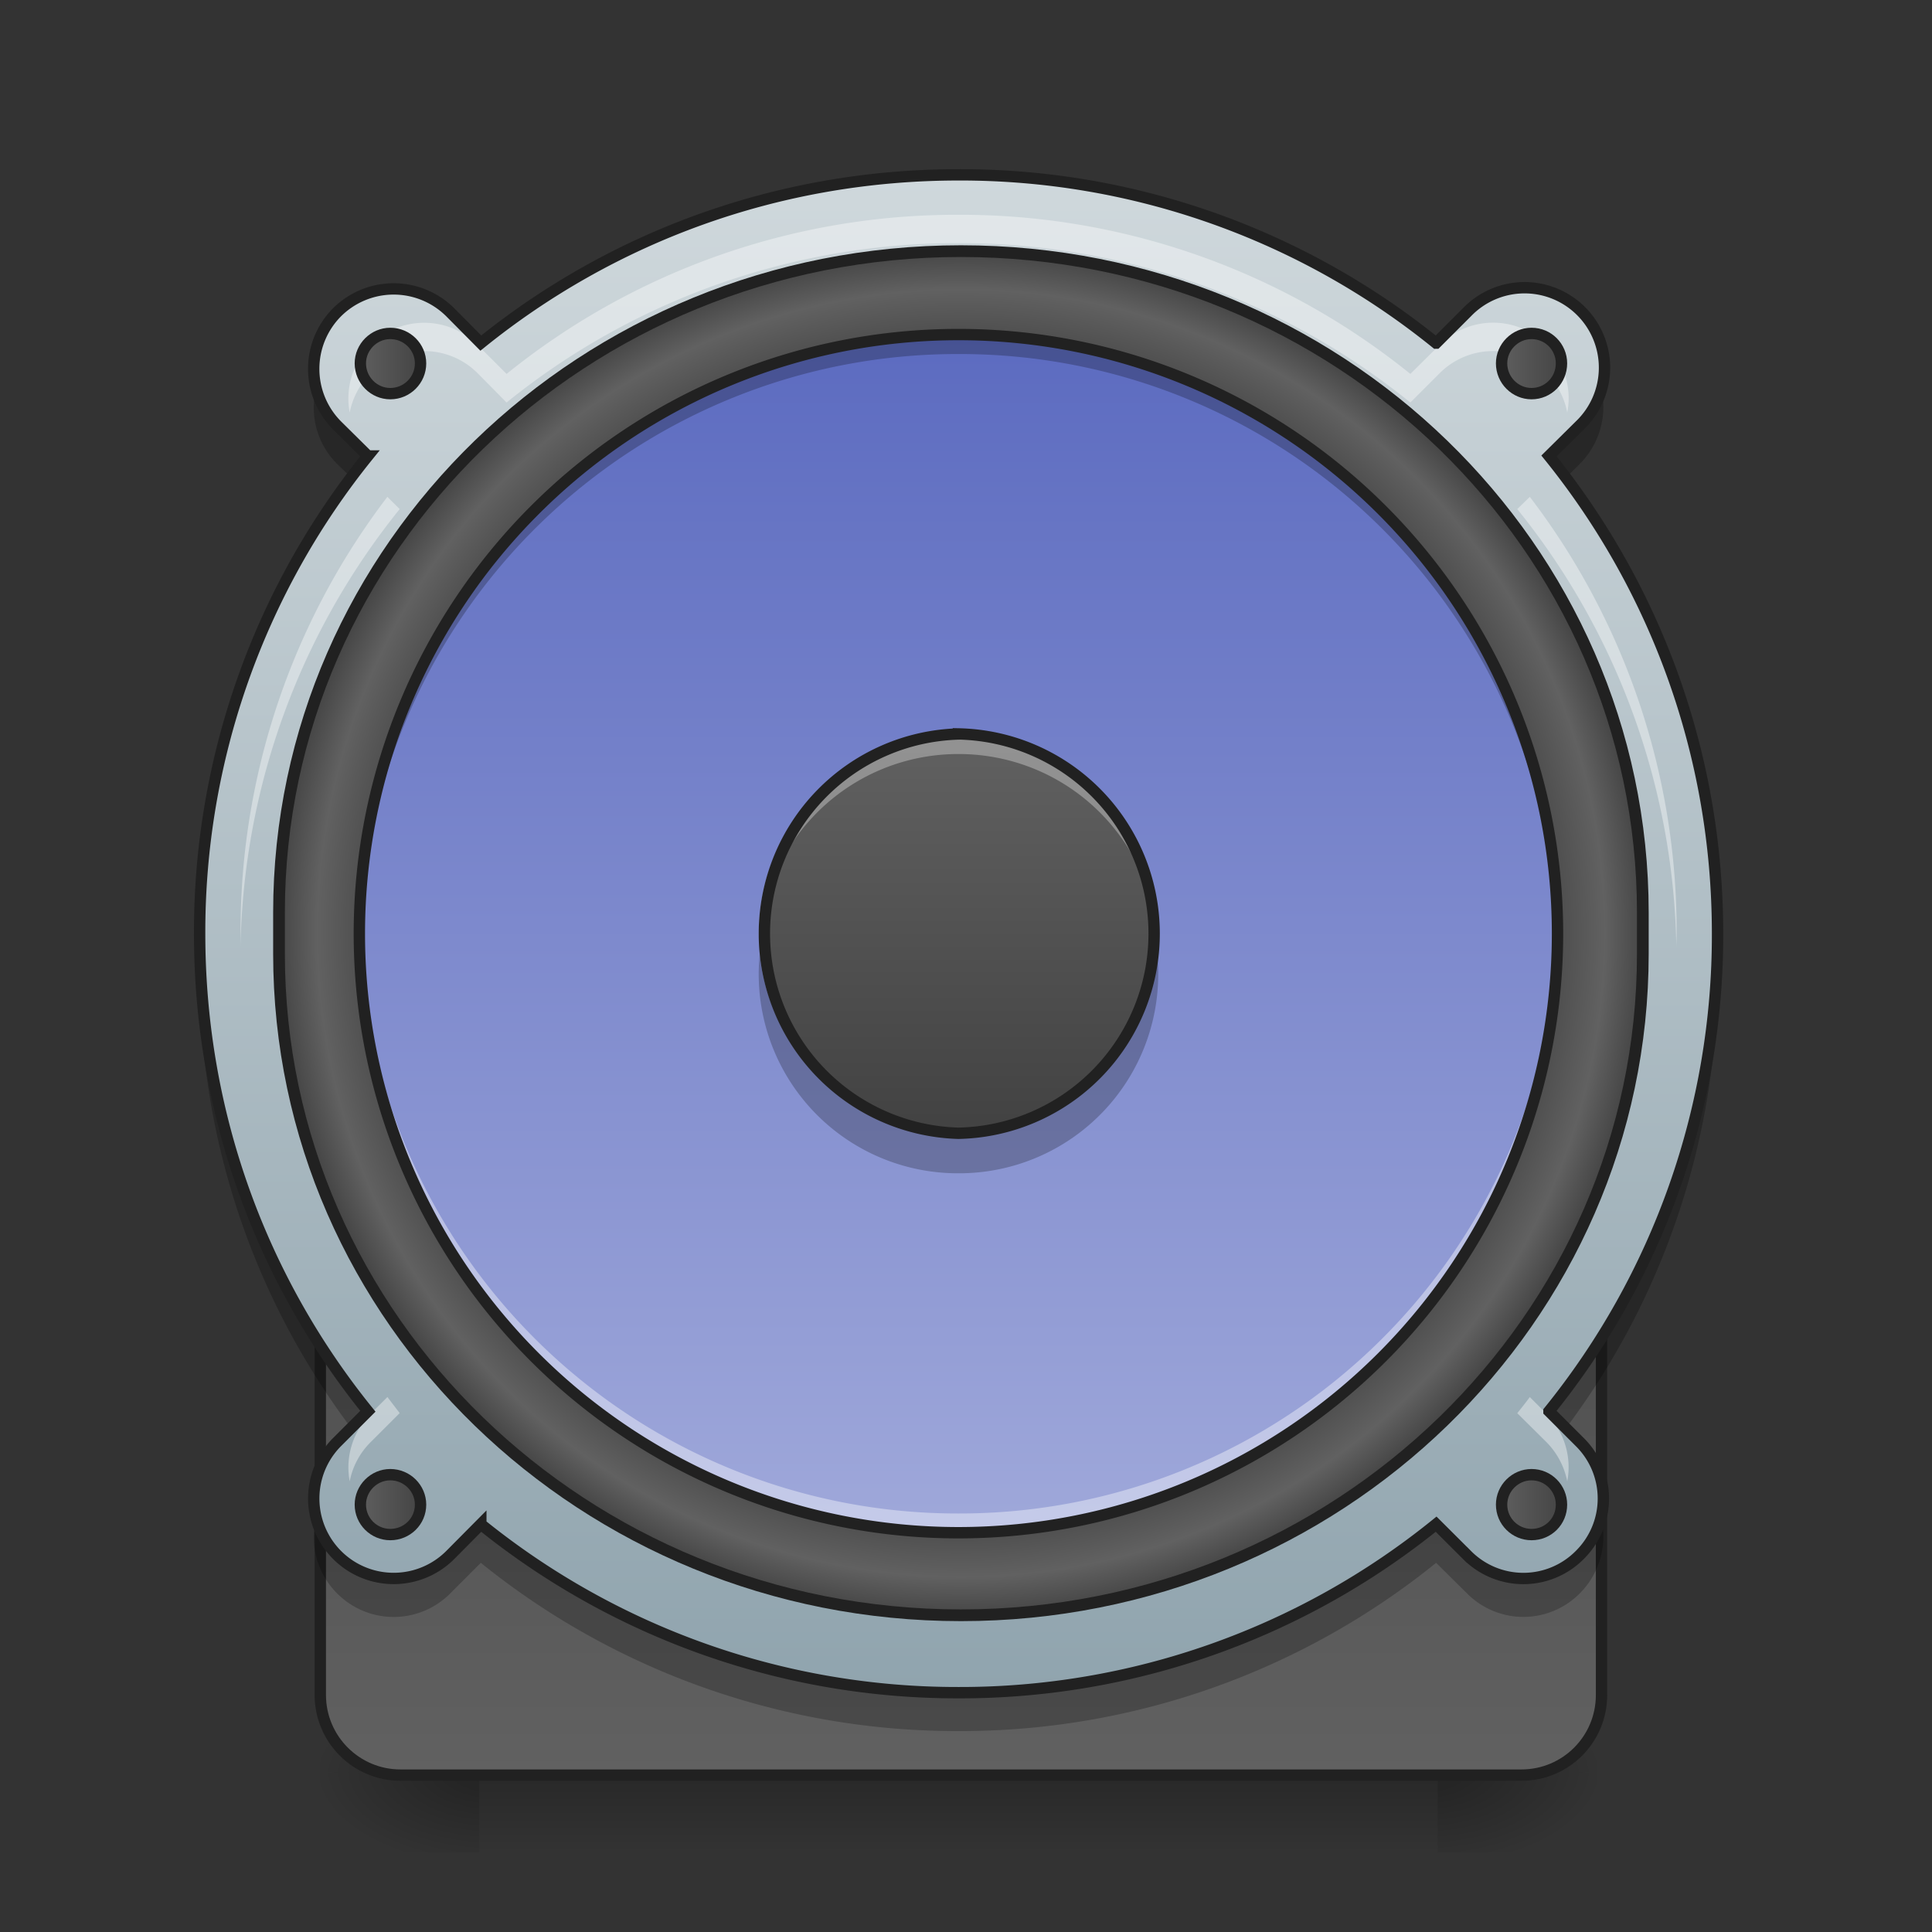 <svg height="32" viewBox="0 0 24 24" width="32" xmlns="http://www.w3.org/2000/svg" xmlns:xlink="http://www.w3.org/1999/xlink"><rect x="0" y="0" width="24" height="24" fill="#333333" stroke="none"/><linearGradient id="a" gradientUnits="userSpaceOnUse" x1="11.908" x2="11.908" y1="21.77" y2="23.011"><stop offset="0" stop-opacity=".275"/><stop offset="1" stop-opacity="0"/></linearGradient><linearGradient id="b"><stop offset="0" stop-opacity=".314"/><stop offset=".222" stop-opacity=".275"/><stop offset="1" stop-opacity="0"/></linearGradient><radialGradient id="c" cx="450.909" cy="189.579" gradientTransform="matrix(0 -.059 -.105 0 37.61 48.689)" gradientUnits="userSpaceOnUse" r="21.167" xlink:href="#b"/><radialGradient id="d" cx="450.909" cy="189.579" gradientTransform="matrix(0 .059 .105 0 -13.795 -4.653)" gradientUnits="userSpaceOnUse" r="21.167" xlink:href="#b"/><radialGradient id="e" cx="450.909" cy="189.579" gradientTransform="matrix(0 -.059 .105 0 -13.795 48.689)" gradientUnits="userSpaceOnUse" r="21.167" xlink:href="#b"/><radialGradient id="f" cx="450.909" cy="189.579" gradientTransform="matrix(0 .059 -.105 0 37.61 -4.653)" gradientUnits="userSpaceOnUse" r="21.167" xlink:href="#b"/><linearGradient id="g"><stop offset="0" stop-color="#616161"/><stop offset="1" stop-color="#424242"/></linearGradient><linearGradient id="h" gradientUnits="userSpaceOnUse" x1="253.999" x2="253.999" xlink:href="#g" y1="-158.082" y2="222.915"/><linearGradient id="i" gradientUnits="userSpaceOnUse" x1="254" x2="254" xlink:href="#g" y1="254.667" y2="32.417"/><linearGradient id="j" gradientUnits="userSpaceOnUse" x1="11.904" x2="11.904" y1="21.019" y2="2.171"><stop offset="0" stop-color="#90a4ae"/><stop offset="1" stop-color="#cfd8dc"/></linearGradient><radialGradient id="k" cx="253.999" cy="32.176" gradientUnits="userSpaceOnUse" r="181.793"><stop offset="0" stop-color="#616161"/><stop offset=".826" stop-color="#424242"/><stop offset=".936" stop-color="#616161"/><stop offset="1" stop-color="#424242"/></radialGradient><linearGradient id="l" gradientUnits="userSpaceOnUse" x1="11.411" x2="11.411" y1="4.158" y2="19.042"><stop offset="0" stop-color="#5c6bc0"/><stop offset="1" stop-color="#9fa8da"/></linearGradient><linearGradient id="m" gradientUnits="userSpaceOnUse" x1="11.908" x2="11.908" xlink:href="#g" y1="9.119" y2="14.08"/><linearGradient id="n" gradientUnits="userSpaceOnUse" x1="93.75" x2="112.625" xlink:href="#g" y1="-118.396" y2="-118.396"/><linearGradient id="o" gradientUnits="userSpaceOnUse" x1="395.375" x2="414.25" xlink:href="#g" y1="-118.396" y2="-118.396"/><linearGradient id="p" gradientUnits="userSpaceOnUse" x1="93.75" x2="112.625" xlink:href="#g" y1="183.229" y2="183.229"/><linearGradient id="q" gradientUnits="userSpaceOnUse" x1="395.375" x2="414.25" xlink:href="#g" y1="183.229" y2="183.229"/><path d="m5.953 22.02h11.907v.992h-11.907zm0 0" fill="url(#a)"/><path d="m17.86 22.02h1.984v-.993h-1.985zm0 0" fill="url(#c)"/><path d="m5.953 22.02h-1.983v.992h1.984zm0 0" fill="url(#d)"/><path d="m5.953 22.02h-1.983v-.993h1.984zm0 0" fill="url(#e)"/><path d="m17.86 22.02h1.984v.992h-1.985zm0 0" fill="url(#f)"/><path d="m253.976-158.089c105.24 0 190.565 82.742 190.565 184.733v11.582c0 101.99-85.325 184.732-190.565 184.732-105.157 0-190.482-82.742-190.482-184.732v-11.582c0-101.99 85.325-184.733 190.482-184.733zm0 0" fill="url(#h)" stroke="#212121" stroke-linecap="round" stroke-width="3.273" transform="matrix(.047 0 0 .047 0 10.08)"/><path d="m105.823 32.393h296.305c11.75 0 21.165 9.5 21.165 21.165v179.982c0 11.665-9.416 21.164-21.165 21.164h-296.305c-11.665 0-21.164-9.499-21.164-21.165v-179.98c0-11.666 9.499-21.165 21.164-21.165zm0 0" fill="url(#i)" stroke="#212121" stroke-linecap="round" stroke-width="3" transform="matrix(.047 0 0 .047 0 10.08)"/><path d="m11.906 2.172c-2.25 0-4.312.781-5.933 2.09l-.38-.383a.997.997 0 0 0 -1.405 0 .997.997 0 0 0 0 1.406l.382.38a9.408 9.408 0 0 0 -2.09 5.933c0 2.254.782 4.316 2.09 5.933l-.383.383a.993.993 0 1 0 1.407 1.402l.379-.382a9.411 9.411 0 0 0 5.933 2.093 9.395 9.395 0 0 0 5.934-2.093l.383.382a.986.986 0 0 0 1.402 0 .986.986 0 0 0 0-1.402l-.383-.383a9.395 9.395 0 0 0 2.094-5.933c0-2.25-.785-4.313-2.094-5.934l.383-.379a.993.993 0 1 0 -1.402-1.406l-.383.383a9.392 9.392 0 0 0 -5.934-2.09zm0 0" fill="url(#j)"/><path d="m253.976-148.09c99.574 0 180.233 78.243 180.233 174.817v10.916c0 96.49-80.66 174.816-180.233 174.816-99.49 0-180.233-78.326-180.233-174.816v-10.916c0-96.574 80.742-174.817 180.233-174.817zm0 0" fill="url(#k)" stroke="#212121" stroke-linecap="round" stroke-width="3.097" transform="matrix(.047 0 0 .047 0 10.08)"/><path d="m11.906 4.156a7.442 7.442 0 1 1 0 14.884 7.442 7.442 0 0 1 0-14.884zm0 0" fill="url(#l)"/><path d="m9.438 11.848a2.474 2.474 0 0 0 2.469 2.727 2.474 2.474 0 0 0 2.468-2.727 2.469 2.469 0 0 1 -2.469 2.23 2.474 2.474 0 0 1 -2.469-2.23zm0 0" fill-opacity=".235"/><path d="m11.906 9.117a2.481 2.481 0 0 1 0 4.961 2.481 2.481 0 0 1 0-4.96zm0 0" fill="url(#m)"/><path d="m11.906 9.117a2.474 2.474 0 0 0 -2.48 2.48c0 .044.004.083.004.126a2.475 2.475 0 0 1 2.476-2.356 2.478 2.478 0 0 1 2.48 2.356v-.125a2.474 2.474 0 0 0 -2.48-2.48zm0 0" fill="#fff" fill-opacity=".314"/><path d="m11.906 9.117a2.481 2.481 0 0 1 0 4.961 2.481 2.481 0 0 1 0-4.96zm0 0" fill="none" stroke="#212121" stroke-linecap="round" stroke-width=".141"/><path d="m11.906 2.668a8.892 8.892 0 0 0 -5.613 1.977l-.36-.36a.938.938 0 0 0 -1.328 0 .938.938 0 0 0 -.261.84.939.939 0 0 1 .261-.488.938.938 0 0 1 1.329 0l.359.363a8.896 8.896 0 0 1 5.613-1.98c2.133 0 4.082.742 5.614 1.98l.363-.363a.938.938 0 0 1 1.586.488.938.938 0 0 0 -1.586-.84l-.363.36a8.884 8.884 0 0 0 -5.614-1.977zm-7.094 3.504a8.89 8.89 0 0 0 -1.824 5.414v.176a8.92 8.92 0 0 1 1.977-5.438zm14.192 0-.156.152a8.896 8.896 0 0 1 1.976 5.438c0-.059.004-.117.004-.176a8.89 8.89 0 0 0 -1.824-5.414zm-14.192 11.183-.207.207a.941.941 0 0 0 -.261.84.939.939 0 0 1 .261-.488l.36-.36-.152-.199zm14.192 0c-.05.067-.102.133-.156.2l.363.36a.96.96 0 0 1 .258.487.938.938 0 0 0 -.258-.84zm0 0" fill="#fff" fill-opacity=".392"/><path d="m3.93 4.813a.986.986 0 0 0 .257.949l.168.164c.07-.094.141-.188.215-.278l-.383-.382a1 1 0 0 1 -.257-.454zm15.957 0a.974.974 0 0 1 -.262.453l-.383.382c.074.09.149.184.219.278l.164-.164a.998.998 0 0 0 .262-.95zm-17.403 7.015c-.004.082-.004.164-.004.25 0 2.125.696 4.078 1.875 5.652l.215-.218a9.388 9.388 0 0 1 -2.086-5.684zm18.848 0a9.367 9.367 0 0 1 -2.09 5.684l.219.218a9.407 9.407 0 0 0 1.875-5.652c0-.086-.004-.168-.004-.25zm-17.402 7.016a.986.986 0 0 0 .257.949.99.99 0 0 0 1.407 0l.379-.379a9.408 9.408 0 0 0 5.933 2.09 9.392 9.392 0 0 0 5.934-2.09l.383.379a.986.986 0 0 0 1.402 0 .998.998 0 0 0 .262-.95.956.956 0 0 1 -.262.454.986.986 0 0 1 -1.402 0l-.383-.379a9.392 9.392 0 0 1 -5.934 2.09 9.408 9.408 0 0 1 -5.933-2.09l-.38.379a.99.99 0 0 1 -1.663-.453zm0 0" fill-opacity=".235"/><path d="m11.906 2.172c-2.25 0-4.312.781-5.933 2.09l-.38-.383a.997.997 0 0 0 -1.406 0 .997.997 0 0 0 0 1.406l.383.379a9.408 9.408 0 0 0 -2.09 5.934c0 2.254.782 4.316 2.09 5.933l-.383.383a.993.993 0 1 0 1.407 1.402l.379-.382a9.411 9.411 0 0 0 5.933 2.093 9.395 9.395 0 0 0 5.934-2.093l.383.382a.986.986 0 0 0 1.402 0 .986.986 0 0 0 0-1.402l-.383-.383a9.395 9.395 0 0 0 2.094-5.933c0-2.25-.785-4.313-2.094-5.934l.383-.379a.993.993 0 1 0 -1.402-1.406l-.383.383a9.392 9.392 0 0 0 -5.934-2.09zm0 0" fill="none" stroke="#212121" stroke-linecap="round" stroke-width=".141"/><path d="m11.906 4.156a7.427 7.427 0 0 0 -7.441 7.442v.12a7.427 7.427 0 0 1 7.441-7.32 7.424 7.424 0 0 1 7.442 7.32v-.12a7.424 7.424 0 0 0 -7.442-7.442zm0 0" fill-opacity=".235"/><path d="m11.906 19.04a7.424 7.424 0 0 1 -7.441-7.442v-.121a7.43 7.43 0 0 0 7.441 7.324 7.428 7.428 0 0 0 7.442-7.324v.12a7.422 7.422 0 0 1 -7.442 7.442zm0 0" fill="#fff" fill-opacity=".392"/><g stroke="#212121" stroke-linecap="round"><path d="m11.906 4.156a7.442 7.442 0 1 1 0 14.884 7.442 7.442 0 0 1 0-14.884zm0 0" fill="none" stroke-width=".141"/><path d="m103.157-126.342c4.416 0 8 3.583 8 7.916 0 4.416-3.584 8-8 8-4.333 0-7.916-3.584-7.916-8 0-4.333 3.583-7.916 7.916-7.916zm0 0" fill="url(#n)" stroke-linejoin="round" stroke-width="3" transform="matrix(.047 0 0 .047 0 10.08)"/><path d="m404.795-126.342c4.416 0 7.916 3.583 7.916 7.916 0 4.416-3.5 8-7.916 8-4.333 0-7.916-3.584-7.916-8 0-4.333 3.583-7.916 7.916-7.916zm0 0" fill="url(#o)" stroke-linejoin="round" stroke-width="3" transform="matrix(.047 0 0 .047 0 10.08)"/><path d="m103.157 175.296c4.416 0 8 3.583 8 7.916 0 4.416-3.584 7.916-8 7.916-4.333 0-7.916-3.5-7.916-7.916 0-4.333 3.583-7.916 7.916-7.916zm0 0" fill="url(#p)" stroke-linejoin="round" stroke-width="3" transform="matrix(.047 0 0 .047 0 10.08)"/><path d="m404.795 175.296c4.416 0 7.916 3.583 7.916 7.916 0 4.416-3.5 7.916-7.916 7.916-4.333 0-7.916-3.5-7.916-7.916 0-4.333 3.583-7.916 7.916-7.916zm0 0" fill="url(#q)" stroke-linejoin="round" stroke-width="3" transform="matrix(.047 0 0 .047 0 10.08)"/></g></svg>